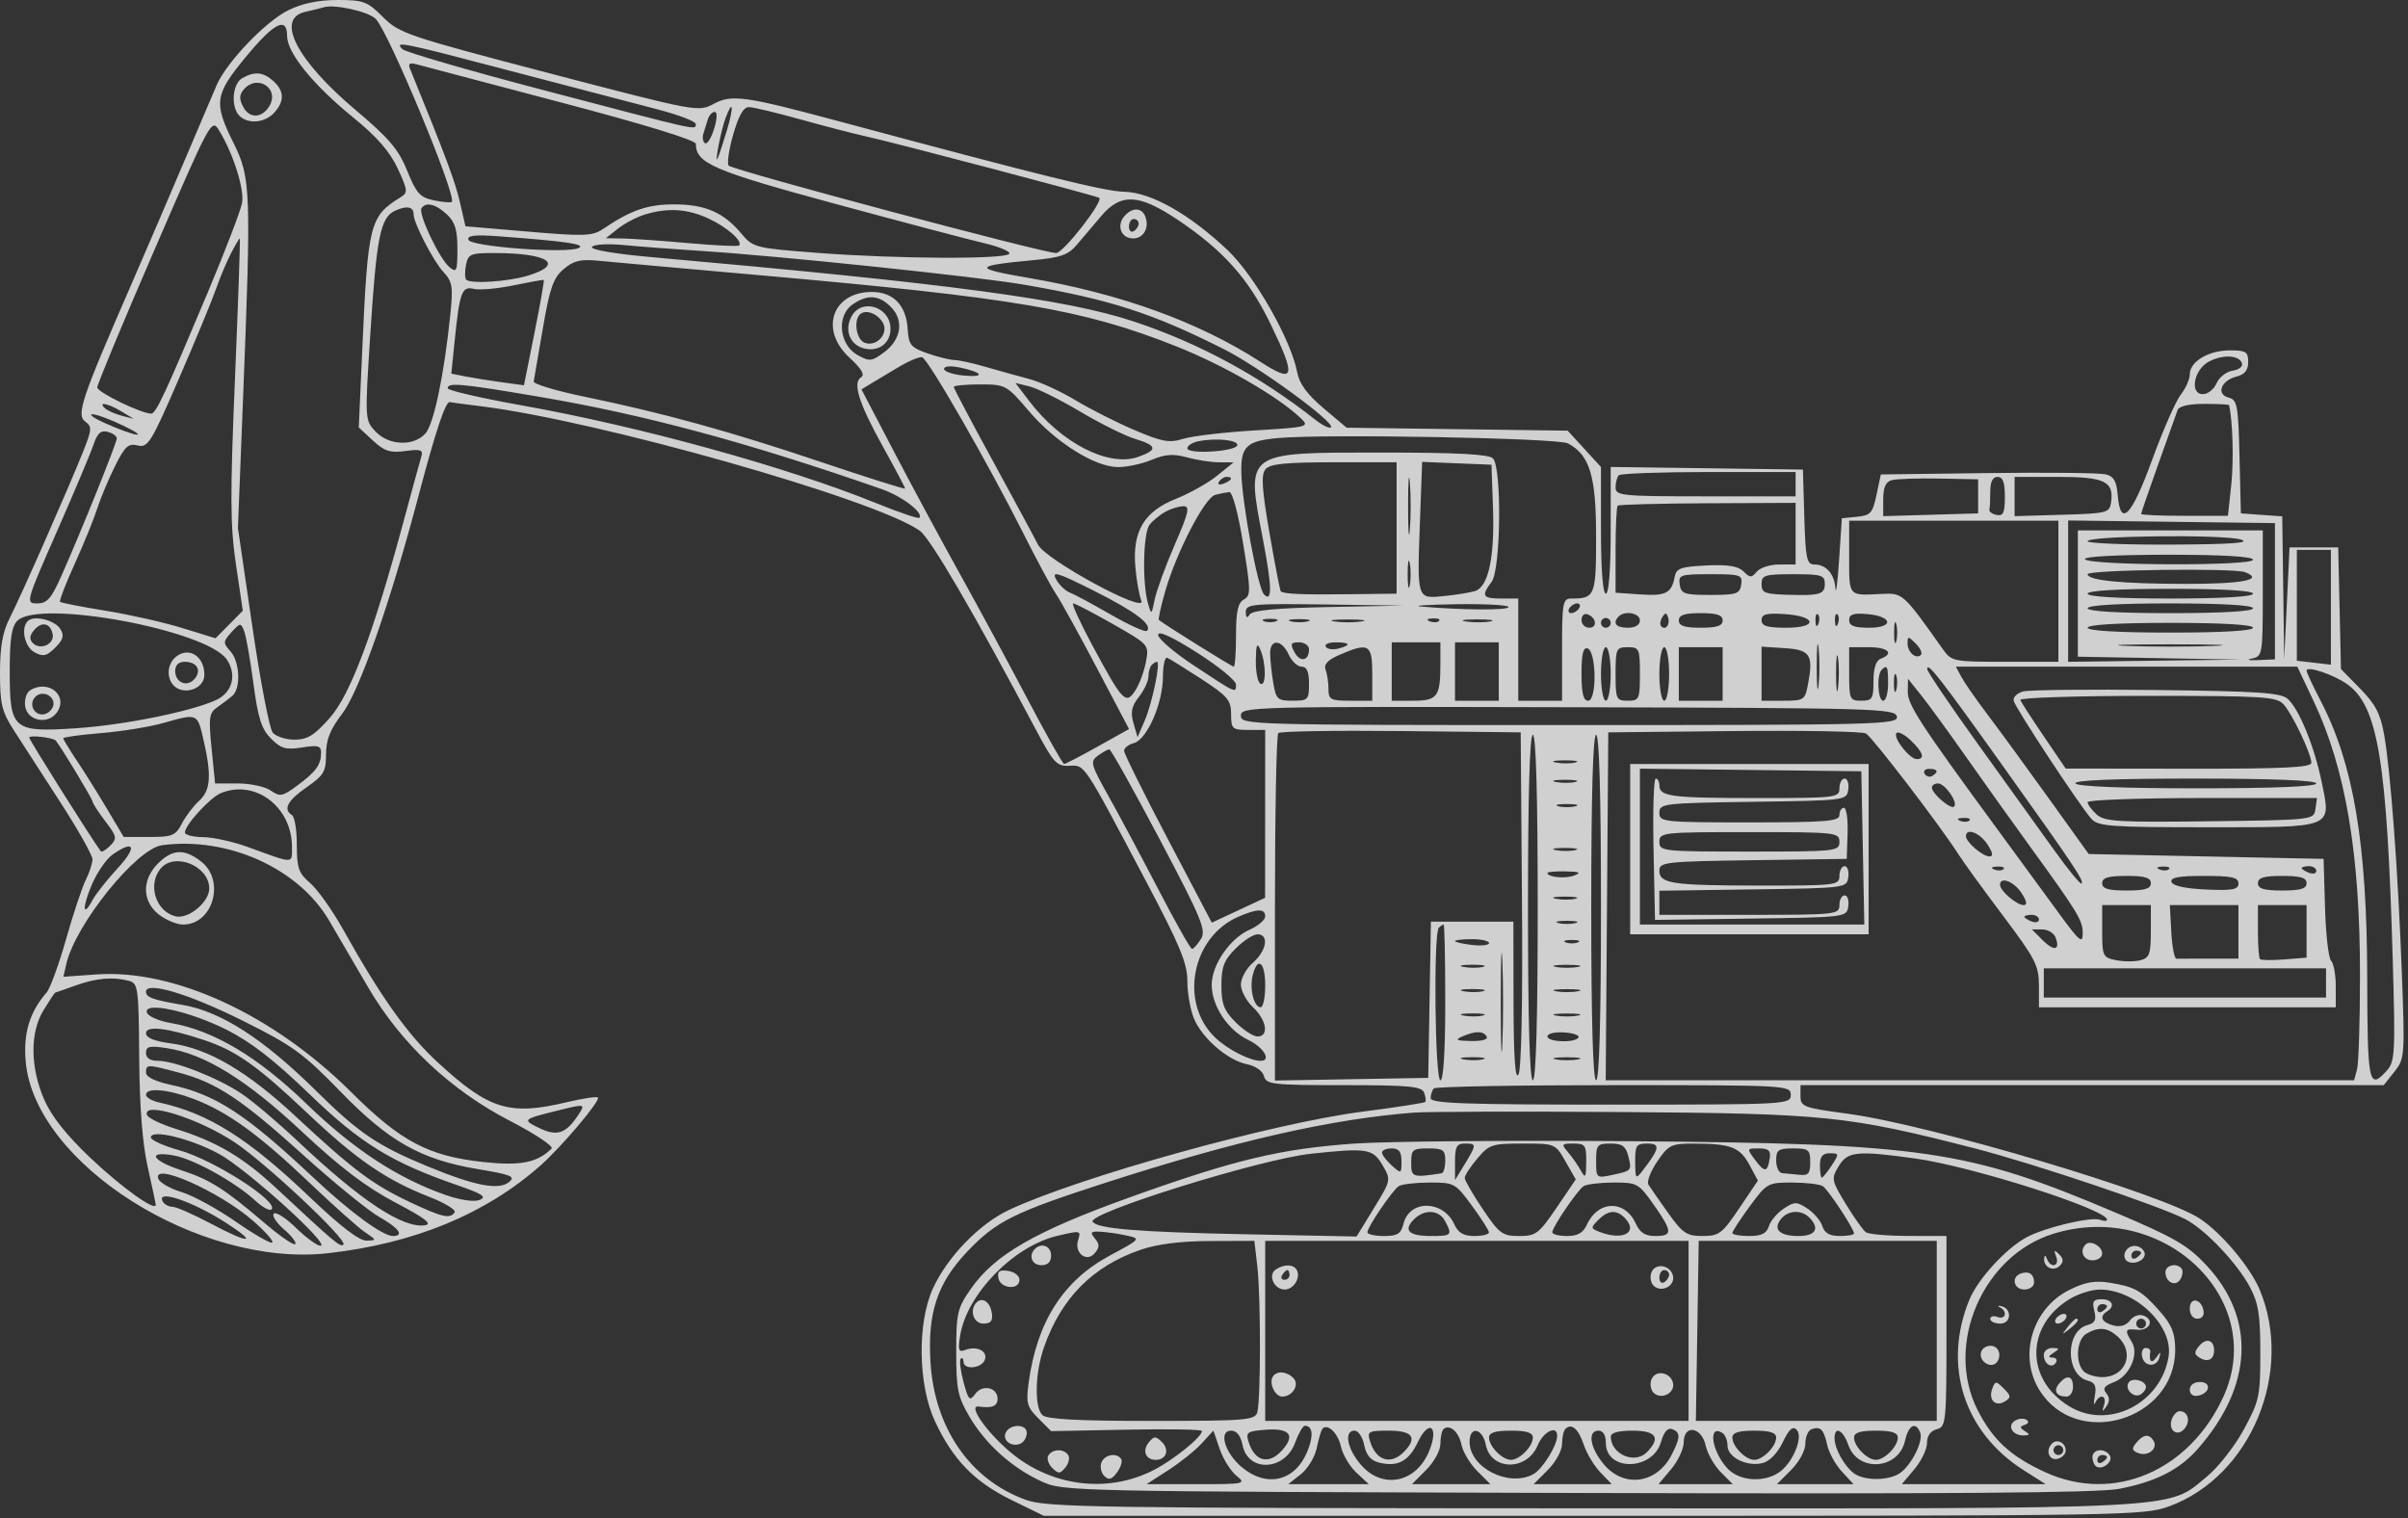 <svg width="517" height="326" viewBox="0 0 517 326" fill="none" xmlns="http://www.w3.org/2000/svg">
<rect x="0" y="0" width="517" height="326" fill="#333333" stroke="none"/>
<path fill-rule="evenodd" clip-rule="evenodd" d="M61.878 2.211C56.988 4.63 48.673 13.33 46.513 18.282C45.762 20.006 42.659 27.294 39.618 34.477C36.578 41.659 31.325 53.883 27.946 61.641C17.532 85.545 16.347 89.085 18.279 90.499C19.774 91.591 19.74 92.187 17.915 96.785C14.891 104.404 4.593 127.778 2.147 132.574C0.556 135.691 0 138.776 0 144.48C0 151.161 0.393 152.788 2.972 156.798C4.606 159.338 9.073 166.252 12.898 172.162C16.722 178.072 19.851 183.619 19.851 184.49C19.851 185.361 19.21 187.342 18.427 188.894C17.644 190.446 15.739 196.172 14.192 201.62C12.646 207.067 10.758 212.239 9.995 213.112C6.353 217.286 4.969 221.879 5.52 227.956C7.509 249.885 42.748 272.189 70.464 269.061C88.979 266.971 104.264 260.654 116.07 250.212C120.595 246.211 128.994 236.256 128.372 235.634C128.111 235.373 125.097 235.83 121.673 236.647C109.358 239.588 104.962 238.225 93.932 228.042C87.485 222.09 81.813 214.117 73.657 199.543C71.358 195.436 68.184 190.967 66.605 189.612C64.117 187.479 63.731 186.378 63.731 181.397C63.731 178.234 63.261 175.354 62.687 174.999C60.713 173.779 61.728 171.859 65.861 169.002C69.516 166.473 70 165.65 70 161.958C70 158.828 70.877 156.63 73.49 153.206C77.151 148.409 83.828 129.314 89.924 106.2C93.51 92.607 95.671 86.135 96.559 86.336C96.908 86.415 99.89 86.809 103.186 87.215C128.382 90.309 187.911 107.181 197.463 113.935C199.753 115.554 208.998 131.392 222.434 156.715C226.179 163.775 226.887 164.539 229.573 164.421C232.986 164.271 232.416 163.41 246.181 189.452C253.354 203.022 254.925 206.829 254.925 210.643C254.925 213.198 255.567 216.824 256.35 218.701C258.127 222.951 263.617 227.67 267.748 228.497C269.563 228.859 271.087 229.932 271.381 231.053C271.846 232.829 273.219 232.984 288.513 232.984C302.536 232.984 305.238 233.237 305.759 234.596C306.1 235.483 306.202 236.384 305.987 236.599C305.773 236.813 299.72 237.747 292.537 238.673C273.196 241.167 231.793 252.675 216.642 259.768C210.274 262.75 203.368 269.888 200.28 276.681C196.905 284.108 197.112 297.353 200.726 305.122C204.57 313.388 209.197 318.153 217.158 322.048L224.104 325.447H342.164C457.616 325.447 460.348 325.401 465.856 323.359C483.243 316.914 492.524 294.616 485.174 276.945C483.146 272.07 476.978 264.727 472.32 261.645C464.278 256.322 414.536 241.513 396.633 239.11C387.239 237.85 386.567 237.6 386.567 235.371V232.984H449.177H511.789L514.076 230.111C516.297 227.32 516.343 226.71 515.682 208.954C514.87 187.178 513.277 165.688 511.887 157.793C511.091 153.266 510.022 151.203 506.744 147.863L502.605 143.646L502.311 130.592L502.015 117.536H496.791H491.567L490.991 129.551L490.417 141.566L490.208 126.215L490 110.865L485.56 110.544L481.119 110.223L480.826 98.061C480.558 86.962 480.353 85.85 478.471 85.358C475.736 84.642 476.864 81.682 480.19 80.847C481.952 80.405 482.687 79.484 482.687 77.722C482.687 75.528 482.206 75.223 478.74 75.223C474.178 75.223 470.149 77.634 470.149 80.365C470.149 81.404 469.274 83.375 468.205 84.746C467.135 86.117 464.373 92.409 462.066 98.73C457.621 110.908 455.257 113.332 454.676 106.309C454.426 103.293 453.828 102.267 452.064 101.834C450.805 101.526 439.435 101.407 426.795 101.569L403.814 101.865L402.89 106.249C402.066 110.156 401.611 110.668 398.706 110.95L395.448 111.268L394.859 120.148C394.535 125.033 394.183 127.83 394.075 126.365C393.844 123.203 392.078 121.193 389.53 121.193C387.916 121.193 387.651 119.929 387.388 111.006L387.09 100.82L366.455 100.537L345.821 100.254V113.858C345.821 122.23 345.419 127.462 344.776 127.462C344.134 127.462 343.731 122.233 343.731 113.864V100.267L340.157 96.364L336.582 92.462L312.852 92.144L289.121 91.826L284.139 87.625C280.629 84.665 278.963 82.382 278.496 79.889C277.2 72.985 269.41 59.281 263.674 53.812C255.515 46.035 247.142 41.288 241.383 41.175C237.198 41.092 223.989 37.826 179.701 25.927C159.958 20.622 157.074 20.227 153.224 22.301C149.939 24.07 149.58 24.003 117.91 15.718C87.5 7.762 85.733 7.165 82.242 3.673C78.876 0.308 78.053 -0.001 72.455 2.62538e-06C68.337 2.62538e-06 64.887 0.722 61.878 2.211ZM69.478 1.573C68.903 1.756 67.139 2.191 65.56 2.54C59.087 3.967 63.642 12.902 76.269 23.549C83.552 29.69 85.559 32.051 87.429 36.671C89.396 41.531 90.184 42.402 93.168 43.012C95.07 43.401 96.795 43.551 97 43.347C98.142 42.205 83.346 6.633 80.651 4.042C78.985 2.44 71.769 0.845 69.478 1.573ZM52.784 12.218C46.052 20.378 45.823 22.019 50.182 30.794C53.846 38.167 53.948 40.971 52.183 85.56L51.083 113.357L54.185 134.562C55.891 146.225 57.853 156.45 58.547 157.286C59.241 158.122 61.357 158.805 63.248 158.805C66.014 158.805 67.497 157.887 70.819 154.112C75.264 149.063 80.173 135.957 86.73 111.641C88.49 105.115 90.165 98.995 90.454 98.041C90.894 96.579 90.354 96.39 87.018 96.836C83.751 97.274 82.533 96.878 80.044 94.572L77.03 91.776L77.771 75.24C78.998 47.866 79.35 46.468 86.069 42.312C87.597 41.367 87.532 40.781 85.384 36.162C83.698 32.536 80.899 29.338 75.731 25.134C67.225 18.215 61.642 11.328 61.642 7.753C61.642 3.454 58.853 4.859 52.784 12.218ZM86.406 10.554C87.039 11.188 100.651 15.143 116.652 19.344C150.872 28.328 149.231 27.962 149.396 26.656C149.468 26.09 145.62 24.622 140.845 23.394C136.071 22.165 122.111 18.515 109.824 15.281C85.993 9.01 84.576 8.724 86.406 10.554ZM88.01 14.719C95.687 33.526 97.734 38.992 98.733 43.357L99.931 48.581L113.436 49.732C125.599 50.769 127.199 50.707 129.552 49.11C135.403 45.14 139.052 43.88 144.701 43.88C151.382 43.88 155.322 45.576 159.119 50.091C161.72 53.181 162.04 53.263 175.699 54.304C192.639 55.597 215.943 55.7 216.693 54.485C216.995 53.998 214.554 52.97 211.269 52.202C207.986 51.433 193.545 47.62 179.179 43.727C153.135 36.669 149.403 35.06 149.403 30.886C149.403 30.103 138.281 26.69 120.41 21.988C104.465 17.793 90.516 14.11 89.413 13.803C87.978 13.403 87.579 13.662 88.01 14.719ZM51.978 16.799C49.878 18.022 49.523 22.985 51.403 24.865C53.249 26.711 56.892 26.39 58.868 24.207C61.115 21.724 61.057 19.546 58.686 17.4C56.513 15.432 54.616 15.263 51.978 16.799ZM52.294 19.261C51.355 20.393 51.34 21.306 52.237 22.98C53.568 25.468 56.173 25.414 57.778 22.865C60.195 19.026 55.209 15.749 52.294 19.261ZM155.779 25.335C154.807 27.915 153.305 35.635 154.102 33.954C154.375 33.38 155.264 30.676 156.077 27.947C157.587 22.883 157.381 21.082 155.779 25.335ZM157.399 28.954C156.465 32.238 156.047 35.214 156.47 35.568C157.771 36.659 223.968 54.327 226.755 54.327C228.294 54.327 236.976 43.202 236.004 42.474C235.454 42.062 191.881 30.582 185.97 29.291C183.384 28.726 177.037 27.083 171.866 25.638C166.694 24.192 161.705 23.004 160.78 22.997C159.623 22.988 158.566 24.851 157.399 28.954ZM151.983 25.596C151.713 26.458 151.278 27.854 151.016 28.697C150.754 29.54 150.915 30.462 151.374 30.747C151.834 31.031 152.711 29.636 153.321 27.646C153.983 25.487 154.037 24.029 153.451 24.029C152.912 24.029 152.251 24.734 151.983 25.596ZM33.145 53.674C26.393 69.261 20.875 82.539 20.882 83.181C20.895 84.224 30.339 88.805 32.479 88.805C33.482 88.805 35.441 84.6 44.648 62.685C48.389 53.779 51.684 45.178 51.969 43.575C52.496 40.621 50.122 33.096 47.082 28.077C45.433 25.356 45.327 25.551 33.145 53.674ZM236.489 46.319C234.849 48.234 232.489 51.014 231.244 52.495C229.363 54.733 227.777 55.3 221.842 55.856C208.88 57.069 208.758 57.607 220.97 59.693C240.576 63.043 257.385 69.132 270.597 77.673C277.998 82.457 278.367 81.089 272.787 69.559C268.067 59.808 262.623 53.716 252.728 47.108C244.52 41.627 240.664 41.439 236.489 46.319ZM84.885 45.215C81.658 46.691 80.862 50.636 79.489 72.001C78.327 90.071 78.335 90.212 80.611 92.635C83.458 95.666 88.786 95.892 91.322 93.09C93.126 91.096 95.313 80.716 96.665 67.727C97.308 61.54 97.146 60.49 95.233 58.436C93.064 56.108 88.806 47.897 88.806 46.042C88.806 44.384 87.366 44.081 84.885 45.215ZM90.49 44.734C89.761 45.915 94.351 55.571 96.476 57.328C98.051 58.632 98.209 58.279 98.209 53.451C98.209 49.333 97.695 47.662 95.922 46.01C93.534 43.785 91.389 43.281 90.49 44.734ZM138.433 46.065C136.709 46.589 134.123 47.946 132.687 49.081L130.075 51.147L133.731 51.207C135.743 51.24 142.084 51.687 147.824 52.199C153.564 52.712 158.451 52.941 158.683 52.71C159.578 51.815 156.006 48.687 152.015 46.871C147.491 44.814 143.36 44.568 138.433 46.065ZM241.355 46.478C239.658 48.523 240.753 51.193 243.289 51.193C245.533 51.193 246.817 48.881 245.901 46.492C245.132 44.489 243.011 44.482 241.355 46.478ZM242.388 48.643C242.388 49.538 242.858 49.981 243.433 49.626C244.007 49.271 244.478 48.538 244.478 47.997C244.478 47.456 244.007 47.014 243.433 47.014C242.858 47.014 242.388 47.747 242.388 48.643ZM100.567 51.487C101.057 52.971 121.862 54.508 124.278 53.239C125.809 52.433 121.662 51.826 107.274 50.747C101.945 50.348 100.253 50.534 100.567 51.487ZM49.565 54.446C48.641 56.235 47.209 59.644 46.386 62.021C45.564 64.398 41.977 73.067 38.417 81.288C32.454 95.057 31.758 96.186 29.579 95.64C27.574 95.136 26.833 95.805 24.719 100.023C23.348 102.76 21.621 106.88 20.881 109.178C20.142 111.477 17.957 116.838 16.024 121.093C14.091 125.347 12.685 129.003 12.899 129.216C13.113 129.43 17.495 130.286 22.637 131.117C27.779 131.949 35.201 133.623 39.13 134.836L46.274 137.042L49.203 134.08L52.13 131.118L50.658 121.193C49.42 112.849 49.388 106.481 50.451 81.229C51.147 64.709 51.611 51.192 51.482 51.192C51.353 51.193 50.491 52.657 49.565 54.446ZM127.102 53.02C126.734 53.616 132.073 54.515 140.295 55.245C203.781 60.879 228.864 64.225 243.293 68.981C257.289 73.594 270.495 80.728 282.334 90.068C283.904 91.308 285.443 92.068 285.754 91.757C286.751 90.761 270.317 78.76 262.722 74.94C247.352 67.207 238.404 64.321 219.925 61.13C209.916 59.402 166.984 54.913 150.448 53.867C144.989 53.521 137.642 52.965 134.121 52.631C130.465 52.283 127.454 52.45 127.102 53.02ZM100.048 56.914C99.775 58.338 99.799 59.749 100.1 60.048C101.05 60.999 109.013 60.485 113.275 59.2C121.383 56.753 117.779 54.327 106.036 54.327C101.019 54.327 100.499 54.552 100.048 56.914ZM120.999 57.794C118.791 59.684 118.03 61.855 116.553 70.492C115.573 76.223 114.688 81.354 114.587 81.895C114.486 82.435 119.34 83.9 125.373 85.148C142.573 88.709 156.806 92.637 176.306 99.206C186.219 102.544 194.328 105.102 194.328 104.89C194.328 104.678 192.178 100.62 189.551 95.872C184.327 86.432 182.994 82.163 184.901 80.984C185.731 80.471 184.913 79.104 182.395 76.798C175.896 70.845 178.664 62.685 187.181 62.685C191.81 62.685 194.57 65.544 194.881 70.662C195.087 74.061 195.539 74.611 199.16 75.872C201.387 76.647 203.978 77.288 204.917 77.297C205.857 77.305 208.913 77.979 211.708 78.794C214.504 79.609 218.673 80.769 220.972 81.37C223.272 81.972 227.751 84.029 230.926 85.94C234.1 87.852 239.814 90.741 243.622 92.359C249.531 94.871 251.058 95.142 254.041 94.215C255.964 93.616 262.876 92.805 269.402 92.412C280.811 91.724 281.192 91.625 279.327 89.839C274.425 85.145 262.824 78.442 252.513 74.344C232.58 66.424 218.074 63.95 162.985 59.077C146.608 57.629 131.061 56.234 128.435 55.979C124.608 55.607 123.132 55.968 120.999 57.794ZM110.224 61.273C106.776 61.987 102.957 62.325 101.738 62.026C99.154 61.391 98.684 62.674 97.605 73.283L96.899 80.222L99.905 80.818C101.557 81.145 105.067 81.707 107.704 82.067L112.496 82.722L114.75 71.479C115.989 65.295 116.889 60.177 116.747 60.106C116.607 60.034 113.672 60.559 110.224 61.273ZM183.011 65.397C179.556 67.817 180.177 74.025 184.094 76.213C186.7 77.67 187.146 77.624 189.84 75.621C193.528 72.879 194.128 68.754 191.258 65.884C188.673 63.299 186.213 63.155 183.011 65.397ZM182.815 67.949C181.236 70.898 182.483 74.05 185.531 74.814C188.641 75.595 191.194 73.696 191.194 70.603C191.194 65.866 184.982 63.9 182.815 67.949ZM184.613 67.525C183.217 68.922 183.889 72.913 185.634 73.582C188.24 74.582 190.952 71.504 189.497 69.195C188.252 67.218 185.77 66.368 184.613 67.525ZM193.284 78.602C191.272 79.785 188.577 81.394 187.294 82.18L184.96 83.606L191.913 96.915C195.737 104.234 202.116 116.073 206.089 123.222C210.064 130.37 216.606 142.477 220.629 150.125C224.652 157.772 228.179 164.029 228.466 164.029C228.754 164.029 232.007 162.34 235.696 160.278L242.405 156.526L235.435 143.3C231.602 136.026 227.663 128.898 226.683 127.462C225.703 126.025 222.539 120.148 219.654 114.402C212.238 99.636 199.226 76.997 197.985 76.7C197.41 76.563 195.295 77.419 193.284 78.602ZM474.328 77.592C471.046 79.27 470.009 84.626 472.966 84.626C474.018 84.626 475.342 83.567 475.909 82.275C476.476 80.983 478.025 79.771 479.352 79.583C480.677 79.395 481.581 78.689 481.359 78.016C480.778 76.249 477.357 76.043 474.328 77.592ZM202.687 79.21C202.687 79.769 204.555 80.405 206.838 80.623C211.608 81.078 211.119 79.968 206.082 78.907C204.084 78.486 202.687 78.61 202.687 79.21ZM96.119 83.366C96.119 83.822 103.29 85.476 112.052 87.041C137.51 91.589 168.93 100.255 188.06 108.005C192.944 109.983 197.134 111.412 197.37 111.18C198.419 110.148 193.688 106.541 189.26 104.998C160.332 94.92 138.393 89.018 115.335 85.112C98.968 82.339 96.119 82.08 96.119 83.366ZM204.776 83.073C204.776 83.369 208.561 90.539 213.187 99.006C217.813 107.474 222.162 115.54 222.851 116.929C224.475 120.205 246.34 132.049 245.046 128.953C244.583 127.845 244.005 124.589 243.761 121.715C243.111 114.067 245.631 109.823 252.428 107.121C255.365 105.954 259.361 103.711 261.309 102.137L264.851 99.276L261.716 99.259C259.993 99.249 256.885 98.77 254.811 98.193C251.928 97.393 250.155 97.516 247.27 98.722C245.196 99.588 241.957 100.293 240.071 100.288C235.093 100.273 226.658 94.994 220.966 88.332C216.097 82.633 215.921 82.536 210.396 82.536C207.304 82.536 204.776 82.778 204.776 83.073ZM221.007 86.148C227.86 95.134 237.973 100.319 244.324 98.105C248.625 96.605 248.473 95.664 243.694 94.223C241.54 93.573 236.25 90.946 231.94 88.385C227.631 85.823 222.734 83.389 221.059 82.975L218.013 82.223L221.007 86.148ZM22.515 87.643C23.061 88.153 24.683 88.878 26.119 89.253L28.731 89.936L26.119 88.363C23.209 86.609 20.92 86.151 22.515 87.643ZM467.537 88.021C467.286 88.74 465.42 93.967 463.391 99.638C461.362 105.309 459.701 110.129 459.701 110.347C459.701 110.567 463.895 110.745 469.021 110.745H478.341L479.059 104.04C479.613 98.874 479.363 90.143 478.572 86.977C478.537 86.832 476.142 86.715 473.251 86.715C469.986 86.715 467.82 87.211 467.537 88.021ZM22.467 90.816C29.062 93.755 32.437 94.283 26.642 91.469C23.769 90.074 20.713 88.938 19.851 88.943C18.989 88.948 20.166 89.791 22.467 90.816ZM20.074 95.468C19.475 97.262 15.935 105.664 12.207 114.141C5.513 129.362 5.462 129.551 7.997 129.551C10.116 129.551 11.028 128.503 13.228 123.544C17.484 113.949 25.075 95.097 25.075 94.121C25.075 93.63 24.195 92.998 23.12 92.717C21.651 92.332 20.893 93.016 20.074 95.468ZM274.467 94.046C267.683 94.648 266.418 95.809 266.512 101.342C266.621 107.815 270.047 126.285 271.388 127.626C273.182 129.42 273.106 125.996 271.119 115.616C267.523 96.822 267.049 97.163 296.74 97.163C312.881 97.163 319.64 97.519 320.537 98.417C322.466 100.346 322.233 122.298 320.257 124.911C317.968 127.937 318.294 128.506 322.313 128.506H325.97V139.477V150.447H330.672H335.373V139.477C335.373 129.359 335.529 128.506 337.377 128.506C342.468 128.506 342.687 127.952 342.682 115.074C342.678 102.172 341.318 97.696 336.636 95.191C334.504 94.049 284.732 93.132 274.467 94.046ZM257.276 94.743C255.983 95.005 254.925 95.681 254.925 96.246C254.925 97.594 265.324 96.964 265.648 95.596C265.915 94.467 261.078 93.973 257.276 94.743ZM271.698 100.752C270.728 101.921 270.919 104.934 272.565 114.457C273.725 121.171 274.816 126.797 274.987 126.961C275.588 127.533 279.567 127.701 289.664 127.582L299.851 127.462V113.357V99.253H286.396C275.984 99.253 272.661 99.591 271.698 100.752ZM302.316 108.656C302.316 114.115 302.493 116.348 302.708 113.618C302.923 110.888 302.923 106.423 302.708 103.693C302.493 100.964 302.316 103.197 302.316 108.656ZM304.864 112.008C304.246 128.813 304.168 128.571 310.063 127.975C312.681 127.71 315.674 127.222 316.716 126.892C319.551 125.992 320.914 119.694 320.55 109.178L320.224 99.775L312.78 99.471L305.335 99.166L304.864 112.008ZM347.563 102.039C347.179 102.421 346.866 103.597 346.866 104.651C346.866 106.439 348.148 106.566 366.194 106.566H385.522V103.954V101.342H366.891C356.643 101.342 347.945 101.656 347.563 102.039ZM261.724 103.42C261.358 104.012 261.777 104.187 262.707 103.831C264.516 103.136 264.848 102.387 263.345 102.387C262.804 102.387 262.075 102.852 261.724 103.42ZM406.157 103.088C404.863 103.439 404.328 104.643 404.328 107.203V110.82L414.515 110.522L424.701 110.223V106.566V102.909L416.343 102.75C411.746 102.663 407.162 102.814 406.157 103.088ZM427.313 105.521C427.313 107.245 427.23 109.009 427.126 109.439C427.024 109.87 427.729 110.374 428.694 110.56C430.104 110.832 430.448 110.065 430.448 106.642C430.448 103.556 430.017 102.387 428.881 102.387C427.836 102.387 427.313 103.432 427.313 105.521ZM432.537 106.604V110.82L442.724 110.522C452.462 110.236 452.925 110.117 453.252 107.815C453.885 103.35 451.855 102.387 441.813 102.387H432.537V106.604ZM260.905 106.247C258.681 106.825 252.655 118.42 250.214 126.818C249.251 130.13 248.624 132.967 248.821 133.121C250.322 134.297 264.499 143.133 264.883 143.133C265.153 143.133 265.373 140.1 265.373 136.394C265.373 131.3 265.782 129.427 267.047 128.719C268.577 127.862 268.565 126.834 266.893 116.651C265.821 110.118 264.591 105.571 263.915 105.643C263.28 105.709 261.925 105.981 260.905 106.247ZM347.313 108.569C347.066 108.808 346.866 113.112 346.866 118.132V127.26L352.178 127.621C357.677 127.997 358.909 127.359 359.562 123.805C359.889 122.027 360.901 121.669 366.344 121.407C370.993 121.184 373.176 121.534 374.328 122.684C375.72 124.078 376.066 124.083 377.188 122.731C377.89 121.885 380.053 121.193 381.993 121.193H385.522V114.58V107.966L366.641 108.05C356.256 108.096 347.558 108.33 347.313 108.569ZM250.224 109.862C249.075 110.49 247.547 111.742 246.828 112.641C245.435 114.388 245.21 125.107 246.473 129.551C247.193 132.084 247.237 132.058 247.926 128.686C248.317 126.774 250.251 121.484 252.224 116.932C255.252 109.945 255.539 108.661 254.062 108.687C253.1 108.705 251.373 109.233 250.224 109.862ZM397.015 119.626C397.015 128.152 396.784 127.89 403.954 127.517C408.541 127.279 408.571 127.306 417.176 139.441C418.99 141.999 419.439 142.089 430.497 142.089H441.94V126.939V111.79H419.478H397.015V119.626ZM444.03 126.918V142.089L462.575 141.854L481.119 141.62L463.619 141.307L446.119 140.994V127.437V113.88H465.97H485.821V127.388C485.821 140.556 485.761 140.911 483.47 141.394C482.178 141.666 482.765 141.817 484.776 141.728L488.433 141.566V126.939V112.312L466.231 112.03L444.03 111.748V126.918ZM448.209 116.206C448.209 116.65 456.32 116.973 466.231 116.924C479.187 116.859 483.373 116.556 481.119 115.846C477.462 114.692 448.209 115.012 448.209 116.206ZM493.134 129.96V141.86L496.791 142.287L500.448 142.713V130.386V118.059H496.791H493.134V129.96ZM302.224 123.283C302.224 125.868 302.428 126.927 302.678 125.633C302.927 124.34 302.927 122.225 302.678 120.932C302.428 119.638 302.224 120.697 302.224 123.283ZM447.633 120.062C448.482 121.434 483.731 121.554 483.731 120.184C483.731 119.481 477.327 119.103 465.386 119.103C454.53 119.103 447.282 119.494 447.633 120.062ZM226.727 124.347C227.37 125.551 228.69 126.837 229.657 127.207C230.626 127.576 234.615 129.719 238.523 131.97C242.431 134.22 245.907 135.783 246.246 135.444C247.536 134.154 243.756 131.299 234.812 126.808C227.061 122.915 225.746 122.515 226.727 124.347ZM448.209 123.283C448.209 124.621 455.599 125.349 469.304 125.361C481.575 125.371 486.198 124.453 481.995 122.84C479.601 121.921 448.209 122.333 448.209 123.283ZM360.636 125.508C360.935 127.495 361.643 127.733 367.239 127.733C372.835 127.733 373.543 127.495 373.842 125.508C374.153 123.427 373.725 123.283 367.239 123.283C360.753 123.283 360.324 123.427 360.636 125.508ZM378.209 125.372C378.209 127.444 378.807 127.625 386.045 127.745C390.767 127.823 391.791 127.401 391.791 125.372C391.791 123.497 391.094 123.283 385 123.283C378.906 123.283 378.209 123.497 378.209 125.372ZM448.209 127.462C448.209 128.117 454.826 128.506 465.97 128.506C477.115 128.506 483.731 128.117 483.731 127.462C483.731 126.807 477.115 126.417 465.97 126.417C454.826 126.417 448.209 126.807 448.209 127.462ZM234.601 138.693C241.057 150.687 241.731 151.387 243.774 148.217C244.651 146.857 245.669 144.093 246.037 142.075C246.705 138.415 246.685 138.392 238.927 133.978C234.647 131.544 230.816 129.551 230.414 129.551C230.011 129.551 231.895 133.666 234.601 138.693ZM267.478 131.38C267.49 132.651 267.742 132.818 268.307 131.93C268.874 131.038 273.981 130.556 285.268 130.334L301.418 130.015L284.44 129.783C268.874 129.57 267.464 129.703 267.478 131.38ZM305.075 130.225C313.829 130.997 323.885 131.056 323.883 130.335C323.882 129.904 318.827 129.631 312.649 129.727C306.471 129.824 303.063 130.047 305.075 130.225ZM336.94 130.596C336.585 131.171 336.765 131.641 337.339 131.641C337.914 131.641 338.675 131.171 339.03 130.596C339.385 130.021 339.205 129.551 338.631 129.551C338.056 129.551 337.296 130.021 336.94 130.596ZM448.209 130.596C448.209 131.251 454.826 131.641 465.97 131.641C477.115 131.641 483.731 131.251 483.731 130.596C483.731 129.941 477.115 129.551 465.97 129.551C454.826 129.551 448.209 129.941 448.209 130.596ZM3.731 133.282C2.489 134.525 2.09 137.151 2.09 144.09C2.09 156.71 2.739 157.265 16.45 156.349C26.585 155.672 40.969 152.773 46.341 150.326C49.872 148.717 50.908 144.969 48.738 141.657C44.571 135.297 8.44 128.574 3.731 133.282ZM339.552 133.121C339.552 134.03 340.296 134.775 341.206 134.775C343.051 134.775 342.73 132.526 340.793 131.88C340.11 131.652 339.552 132.211 339.552 133.121ZM347.563 132.338C346.142 133.757 346.941 134.775 349.478 134.775C351.103 134.775 352.09 134.183 352.09 133.208C352.09 131.641 348.877 131.023 347.563 132.338ZM356.878 132.546C356.427 133.274 356.342 134.151 356.687 134.496C357.622 135.431 358.641 134.056 358.136 132.541C357.782 131.48 357.536 131.48 356.878 132.546ZM360.448 133.208C360.448 134.369 361.667 134.775 365.149 134.775C368.631 134.775 369.851 134.369 369.851 133.208C369.851 132.047 368.631 131.641 365.149 131.641C361.667 131.641 360.448 132.047 360.448 133.208ZM378.209 133.15C378.209 134.407 379.413 134.775 383.52 134.775C390.423 134.775 390.061 132.299 383.09 131.844C379.235 131.593 378.209 131.867 378.209 133.15ZM389.784 133.295C389.834 134.512 390.082 134.759 390.415 133.927C390.717 133.172 390.679 132.271 390.333 131.924C389.986 131.577 389.739 132.193 389.784 133.295ZM393.963 133.295C394.013 134.512 394.261 134.759 394.594 133.927C394.896 133.172 394.858 132.271 394.512 131.924C394.165 131.577 393.918 132.193 393.963 133.295ZM397.015 133.145C397.015 134.356 398.112 134.775 401.281 134.775C406.725 134.775 406.364 132.304 400.852 131.839C397.933 131.593 397.015 131.905 397.015 133.145ZM5.969 133.334C4.41 134.892 5.29 138.916 7.441 140.067C9.278 141.05 10.036 140.874 11.867 139.044C13.608 137.302 13.835 136.452 12.94 135.022C11.756 133.132 7.259 132.043 5.969 133.334ZM271.381 133.377C272.099 133.668 273.275 133.668 273.993 133.377C274.711 133.088 274.123 132.851 272.687 132.851C271.25 132.851 270.663 133.088 271.381 133.377ZM277.127 133.405C278.132 133.669 279.778 133.669 280.784 133.405C281.789 133.143 280.966 132.928 278.955 132.928C276.944 132.928 276.122 133.143 277.127 133.405ZM286.53 133.434C288.11 133.673 290.696 133.673 292.276 133.434C293.856 133.194 292.563 132.999 289.403 132.999C286.243 132.999 284.95 133.194 286.53 133.434ZM306.969 133.399C307.722 133.701 308.624 133.663 308.971 133.317C309.317 132.97 308.701 132.723 307.6 132.768C306.383 132.818 306.135 133.066 306.969 133.399ZM314.753 133.436C316.341 133.675 318.692 133.669 319.977 133.421C321.262 133.173 319.963 132.977 317.09 132.984C314.216 132.993 313.165 133.195 314.753 133.436ZM343.731 133.73C343.731 134.305 344.201 134.775 344.776 134.775C345.351 134.775 345.821 134.305 345.821 133.73C345.821 133.156 345.351 132.686 344.776 132.686C344.201 132.686 343.731 133.156 343.731 133.73ZM406.66 135.82C406.66 137.831 406.876 138.654 407.138 137.648C407.401 136.642 407.401 134.998 407.138 133.992C406.876 132.985 406.66 133.809 406.66 135.82ZM7.305 135.307C6.319 136.496 6.256 137.27 7.078 138.092C8.663 139.677 11.719 138.289 11.309 136.171C10.839 133.751 8.937 133.341 7.305 135.307ZM49.701 135.738C47.867 137.763 47.852 138.038 49.465 139.82C51.501 142.07 51.754 147.794 49.888 149.397C49.17 150.013 47.703 151.125 46.629 151.866C44.898 153.06 44.761 154.064 45.429 160.711L46.182 168.208H51.068C53.755 168.208 56.933 168.894 58.129 169.732C60.1 171.112 60.637 171.013 63.782 168.693C67.815 165.717 68.917 164.216 68.939 161.666C68.953 160.108 68.325 159.926 64.85 160.482C61.389 161.034 60.345 160.738 58.193 158.586C56.139 156.531 55.399 154.212 54.404 146.71C53.723 141.583 52.829 136.527 52.416 135.477C51.704 133.667 51.564 133.68 49.701 135.738ZM448.209 134.775C448.209 135.43 454.826 135.82 465.97 135.82C477.115 135.82 483.731 135.43 483.731 134.775C483.731 134.12 477.115 133.73 465.97 133.73C454.826 133.73 448.209 134.12 448.209 134.775ZM248.657 136.314C248.657 137.135 252.065 140.064 256.231 142.821C265.48 148.94 265.373 148.892 265.373 146.981C265.373 146.13 261.612 143.044 257.015 140.125C251.542 136.65 248.657 135.335 248.657 136.314ZM390.053 143.133C390.053 147.443 390.237 149.207 390.462 147.051C390.688 144.897 390.688 141.371 390.462 139.215C390.237 137.061 390.053 138.824 390.053 143.133ZM409.552 138.147C409.552 140.051 411.405 141.63 412.433 140.601C412.791 140.242 412.29 139.155 411.318 138.183C409.69 136.554 409.552 136.551 409.552 138.147ZM269.625 141.766C269.586 144.174 270.022 146.435 270.597 146.79C271.866 147.575 271.866 142.431 270.597 139.477C269.899 137.852 269.683 138.362 269.625 141.766ZM272.698 140.26C272.704 141.554 273.001 144.374 273.357 146.529C273.956 150.153 274.268 150.447 277.525 150.447C280.851 150.447 281.045 150.245 281.045 146.79C281.045 144.214 280.576 143.133 279.456 143.133C278.581 143.133 277.331 141.958 276.676 140.521C275.194 137.27 272.682 137.105 272.698 140.26ZM277.926 140.028C279.136 142.288 281.045 141.913 281.045 139.415C281.045 138.586 280.088 137.909 278.919 137.909C277.106 137.909 276.96 138.222 277.926 140.028ZM284.641 138.856C284.963 139.376 286.166 139.557 287.314 139.256C290.19 138.505 289.931 137.909 286.729 137.909C285.259 137.909 284.319 138.336 284.641 138.856ZM298.806 144.178V150.447H303.396C308.629 150.447 309.254 149.601 309.254 142.525V137.909H304.03H298.806V144.178ZM312.388 144.178V150.447H317.09H321.791V144.178V137.909H317.09H312.388V144.178ZM456.828 138.688C461.857 138.879 470.084 138.879 475.112 138.688C480.14 138.496 476.026 138.339 465.97 138.339C455.914 138.339 451.801 138.496 456.828 138.688ZM287.478 140.649C285.049 141.709 284.176 142.662 284.605 143.783C284.946 144.669 285.224 146.531 285.224 147.92C285.224 150.218 285.649 150.447 289.925 150.447H294.627V144.7C294.627 138.266 293.892 137.849 287.478 140.649ZM339.552 144.614C339.552 148.853 339.943 150.447 340.983 150.447C342.878 150.447 342.762 139.855 340.858 139.217C339.917 138.902 339.552 140.41 339.552 144.614ZM343.731 144.7C343.731 147.861 344.201 150.447 344.776 150.447C345.351 150.447 345.821 147.861 345.821 144.7C345.821 141.54 345.351 138.954 344.776 138.954C344.201 138.954 343.731 141.54 343.731 144.7ZM346.866 144.7C346.866 150.133 347.008 150.447 349.478 150.447C351.947 150.447 352.09 150.133 352.09 144.7C352.09 139.268 351.947 138.954 349.478 138.954C347.008 138.954 346.866 139.268 346.866 144.7ZM356.269 144.7C356.269 147.861 356.739 150.447 357.313 150.447C357.888 150.447 358.358 147.861 358.358 144.7C358.358 141.54 357.888 138.954 357.313 138.954C356.739 138.954 356.269 141.54 356.269 144.7ZM360.448 144.7V150.447H365.149H369.851V144.7V138.954H365.149H360.448V144.7ZM378.209 144.643V150.447H382.863C387.329 150.447 387.544 150.303 388.183 146.894C389.366 140.591 388.666 139.512 383.162 139.158L378.209 138.839V144.643ZM394.204 144.7C394.21 148.148 394.405 149.432 394.638 147.555C394.87 145.677 394.866 142.856 394.628 141.286C394.388 139.716 394.198 141.253 394.204 144.7ZM397.015 144.7C397.015 150.133 397.157 150.447 399.627 150.447C401.981 150.447 402.239 150.031 402.239 146.235C402.239 143.455 402.772 141.819 403.806 141.422C406.772 140.283 405.366 138.954 401.194 138.954H397.015V144.7ZM38.058 140.798C36.112 142.131 35.616 144.952 36.999 146.842C38.948 149.509 43.881 148.109 43.881 144.89C43.881 141.057 40.82 138.907 38.058 140.798ZM249.678 145.397C249.65 151.069 246.235 158.814 243.441 159.545C242.288 159.847 241.343 160.588 241.343 161.193C241.343 161.798 245.581 170.349 250.761 180.195L260.179 198.097L265.898 195.429L271.617 192.76L271.629 174.738L271.642 156.715H267.985C264.558 156.715 264.327 156.502 264.319 153.32C264.312 150.313 263.574 149.446 257.882 145.745C254.347 143.447 251.06 141.409 250.578 141.218C250.095 141.026 249.691 142.907 249.678 145.397ZM37.612 144.066C37.612 146.595 40.226 147.631 41.805 145.729C43.339 143.88 42.274 142.089 39.64 142.089C38.346 142.089 37.612 142.805 37.612 144.066ZM247.264 142.785C246.881 143.168 246.567 144.28 246.567 145.256C246.567 146.232 245.649 148.198 244.526 149.626C242.947 151.633 242.683 152.908 243.358 155.252L244.23 158.283L245.804 154.626C247.386 150.95 249.222 142.089 248.401 142.089C248.158 142.089 247.646 142.402 247.264 142.785ZM403.98 143.83C402.879 144.93 403.17 150.447 404.328 150.447C404.903 150.447 405.373 148.801 405.373 146.79C405.373 143.032 405.183 142.628 403.98 143.83ZM413.786 143.693C413.815 144.247 418.742 151.518 424.734 159.85C430.726 168.182 438.071 178.403 441.058 182.563C444.044 186.723 446.678 189.938 446.91 189.706C447.49 189.125 445.505 186.157 430.089 164.551C416.433 145.412 413.69 141.9 413.786 143.693ZM421.111 145.346C421.763 146.564 424.299 150.207 426.748 153.443C429.198 156.68 435.081 164.734 439.824 171.342L448.446 183.357L473.663 183.88L498.881 184.402L499.183 194.838C499.349 200.578 499.937 205.727 500.488 206.279C501.041 206.831 501.493 209.304 501.493 211.775V216.268H469.627H437.761V211.563C437.761 207.34 436.977 205.817 430.097 196.675C425.881 191.074 421.533 185.081 420.435 183.357C416.595 177.328 402.007 158.275 400.623 157.481C399.855 157.04 387.093 156.805 372.262 156.959L345.298 157.238L345.024 194.589L344.75 231.939H425.089H505.428L506.058 229.589C506.404 228.295 506.691 219.245 506.695 209.477C506.708 183.451 503.628 165.135 496.815 150.708L493.238 143.133H456.582H419.927L421.111 145.346ZM495.226 143.99C495.227 144.381 496.58 147.286 498.232 150.447C505.287 163.944 508.189 181.127 508.242 209.738C508.285 232.759 508.576 234.145 512.461 229.852C514.201 227.929 514.3 226.048 513.724 206.083C512.494 163.489 510.559 151.682 504.038 146.963C501.125 144.856 495.223 142.865 495.226 143.99ZM406.622 146.79C406.643 148.514 406.877 149.093 407.142 148.076C407.407 147.06 407.39 145.649 407.103 144.942C406.817 144.234 406.601 145.066 406.622 146.79ZM409.601 148.461C409.551 151.257 412.193 155.331 428.405 177.447C433.315 184.145 439.544 192.653 442.249 196.352C446.454 202.106 447.164 202.693 447.164 200.415C447.164 197.59 446.21 196.022 435.604 181.407C431.906 176.311 425.825 167.79 422.09 162.471C418.354 157.151 414.028 151.211 412.474 149.271L409.65 145.745L409.601 148.461ZM6.439 148.23C5.67 148.718 5.2 150.238 5.394 151.61C5.839 154.761 10.235 155.671 12.177 153.014C14.809 149.416 10.385 145.729 6.439 148.23ZM434.41 148.45C433.092 148.788 432.159 149.69 432.336 150.455C432.69 151.996 446.44 172.89 449.003 175.783C450.453 177.421 453.041 177.611 473.84 177.611C501.323 177.611 500.53 177.924 498.462 167.868C496.891 160.234 493.64 152.273 491.185 150.052C489.733 148.736 484.888 148.408 463.117 148.148C448.645 147.976 435.727 148.112 434.41 148.45ZM7.449 149.76C6.002 151.504 7.732 154.045 9.82 153.244C10.74 152.89 11.492 151.932 11.492 151.113C11.492 149.094 8.761 148.18 7.449 149.76ZM433.757 150.284C433.948 150.77 436.22 154.28 438.806 158.087L443.507 165.008L469.888 165.04C490.326 165.066 496.263 164.779 496.246 163.768C496.211 161.794 492.2 153.346 490.303 151.249C488.785 149.571 486.097 149.402 461.02 149.402C445.833 149.402 433.564 149.799 433.757 150.284ZM266.418 153.672C266.418 155.62 268.183 155.671 337.017 155.671C403.692 155.671 407.596 155.569 407.263 153.842C406.932 152.125 402.658 152.003 336.664 151.844C268.118 151.677 266.418 151.721 266.418 153.672ZM35 155.249C32.127 156.063 26.133 157.031 21.679 157.4C17.225 157.769 13.582 158.268 13.582 158.51C13.582 158.753 14.898 160.916 16.505 163.318C18.114 165.72 21.035 170.389 22.995 173.693L26.561 179.7H32.06C37.003 179.7 37.708 179.41 39.045 176.825C39.863 175.243 41.52 173.055 42.729 171.962C45.227 169.7 45.465 166.522 43.701 158.884C42.359 153.072 42.489 153.126 35 155.249ZM274.446 157.394C274.053 157.787 273.731 174.733 273.731 195.05V231.993L290.187 231.704L306.642 231.417L306.928 214.648L307.214 197.88H316.07H324.925L324.957 215.171C324.979 227.008 325.313 231.907 326.016 230.701C326.649 229.616 326.938 215.206 326.767 193.089L326.493 157.238L300.827 156.959C286.71 156.805 274.839 157.002 274.446 157.394ZM407.147 157.426C406.474 158.514 410.013 162.984 411.548 162.984C413.387 162.984 412.866 161.427 410.184 158.908C408.809 157.616 407.442 156.948 407.147 157.426ZM6.269 158.365C6.269 158.852 19.731 180.221 21.645 182.772C21.835 183.026 22.742 182.482 23.659 181.563C25.189 180.034 25.099 179.593 22.59 176.303C21.084 174.328 19.851 172.413 19.851 172.047C19.851 171.541 13.307 160.696 11.99 159.02C11.467 158.355 6.269 157.759 6.269 158.365ZM328.06 194.85C328.06 218.88 328.427 231.939 329.104 231.939C329.781 231.939 330.149 218.88 330.149 194.85C330.149 170.82 329.781 157.76 329.104 157.76C328.427 157.76 328.06 170.82 328.06 194.85ZM341.642 194.85C341.642 218.88 342.01 231.939 342.687 231.939C343.364 231.939 343.731 218.88 343.731 194.85C343.731 170.82 343.364 157.76 342.687 157.76C342.01 157.76 341.642 170.82 341.642 194.85ZM235.723 162.24C234.009 163.494 234.159 164.076 237.964 170.86C240.209 174.86 245.034 183.892 248.689 190.932C252.345 197.971 255.599 203.73 255.923 203.73C256.247 203.73 257.11 202.773 257.84 201.604C259.018 199.718 258.018 197.303 248.977 180.186C243.373 169.576 238.513 160.894 238.176 160.894C237.839 160.894 236.736 161.499 235.723 162.24ZM334.08 163.723C335.379 163.972 337.26 163.963 338.259 163.702C339.258 163.441 338.194 163.236 335.896 163.247C333.597 163.259 332.78 163.473 334.08 163.723ZM350 182.312V200.596H375.597H401.194V182.312V164.029H375.597H350V182.312ZM352.09 181.77V198.506H376.18H400.27L399.949 182.051L399.627 165.596L375.858 165.315L352.09 165.034V181.77ZM413.219 166.135C413.581 166.719 414.313 166.927 414.848 166.596C416.297 165.7 416.028 165.074 414.192 165.074C413.297 165.074 412.859 165.551 413.219 166.135ZM334.08 167.902C335.379 168.151 337.26 168.142 338.259 167.881C339.258 167.62 338.194 167.415 335.896 167.426C333.597 167.438 332.78 167.652 334.08 167.902ZM355.017 182.332L355.331 197.506L375.913 197.222C396.362 196.941 396.495 196.925 396.827 194.589C397.01 193.295 396.658 192.238 396.043 192.238C395.428 192.238 394.925 193.178 394.925 194.327C394.925 196.342 394.229 196.417 375.597 196.417H356.269V193.828V191.238L376.381 190.955C396.344 190.673 396.495 190.653 396.827 188.32C397.01 187.026 396.658 185.969 396.043 185.969C395.428 185.969 394.925 186.909 394.925 188.059C394.925 190.064 394.234 190.147 377.948 190.134C358.917 190.118 356.269 189.725 356.269 186.915C356.269 185.095 357.564 184.951 376.381 184.686L396.493 184.402L396.68 178.917C396.783 175.901 396.431 173.432 395.896 173.432C395.362 173.432 394.925 174.137 394.925 174.999C394.925 176.335 392.081 176.566 375.597 176.566C357.036 176.566 356.269 176.485 356.269 174.5C356.269 172.521 357.134 172.42 376.381 172.149C396.344 171.867 396.495 171.847 396.827 169.514C397.01 168.22 396.658 167.163 396.043 167.163C395.428 167.163 394.925 168.103 394.925 169.253C394.925 171.26 394.229 171.342 377.25 171.342C358.776 171.342 356.269 171.016 356.269 168.619C356.269 167.818 355.917 167.162 355.485 167.161C355.054 167.161 354.844 173.988 355.017 182.332ZM445.597 168.208C445.999 168.859 455.882 169.253 471.778 169.253C488.105 169.253 497.313 168.876 497.313 168.208C497.313 167.539 487.89 167.163 471.132 167.163C453.945 167.163 445.173 167.522 445.597 168.208ZM414.776 169.091C414.776 170.377 418.863 173.872 419.556 173.179C420.444 172.291 417.598 168.208 416.091 168.208C415.369 168.208 414.776 168.605 414.776 169.091ZM47.452 170.265C45.126 171.206 39.702 177.134 39.702 178.736C39.702 179.267 41.465 179.716 43.619 179.735C45.775 179.754 50.123 180.716 53.284 181.874C63.262 185.529 62.687 185.53 62.687 181.86C62.687 173.251 54.837 167.277 47.452 170.265ZM448.209 172.225C448.209 172.711 449.079 173.896 450.143 174.858C451.847 176.401 454.735 176.576 474.434 176.326C496.726 176.045 496.792 176.037 497.125 173.693L497.459 171.342H472.834C459.29 171.342 448.209 171.739 448.209 172.225ZM334.59 173.107C335.595 173.37 337.241 173.37 338.246 173.107C339.251 172.845 338.429 172.629 336.418 172.629C334.407 172.629 333.584 172.845 334.59 173.107ZM420.849 176.235C421.603 176.537 422.504 176.499 422.851 176.152C423.198 175.806 422.582 175.559 421.48 175.604C420.263 175.654 420.016 175.902 420.849 176.235ZM356.269 180.745C356.269 182.76 356.966 182.835 375.597 182.835C394.229 182.835 394.925 182.76 394.925 180.745C394.925 178.731 394.229 178.656 375.597 178.656C356.966 178.656 356.269 178.731 356.269 180.745ZM422.09 179.539C422.09 180.804 425.681 183.88 427.159 183.88C428.002 183.88 427.851 183.033 426.695 181.268C425.065 178.781 422.09 177.663 422.09 179.539ZM34.787 181.468C29.292 182.202 16.162 198.504 14.234 206.985L13.612 209.718L20.667 209.213C37.412 208.015 58.698 217.847 75.44 234.515C86.064 245.091 92.009 248.227 103.833 249.495C111.751 250.343 115.357 249.629 118.426 246.605C118.915 246.123 114.919 243.458 109.546 240.684C96.737 234.07 86.06 224.017 79.012 211.936C76.212 207.135 72.451 200.698 70.654 197.631C64.089 186.42 48.912 179.581 34.787 181.468ZM24.173 183.479C22.847 184.408 20.85 187.295 19.735 189.895C17.617 194.836 17.725 197.255 19.883 193.221C20.57 191.94 23.018 188.843 25.325 186.341C29.514 181.796 28.868 180.19 24.173 183.479ZM334.08 182.529C335.379 182.778 337.26 182.769 338.259 182.508C339.258 182.247 338.194 182.042 335.896 182.053C333.597 182.065 332.78 182.279 334.08 182.529ZM33.908 185.4C30.418 188.889 30.497 193.51 34.096 196.341C35.61 197.532 37.961 198.506 39.32 198.506C45.712 198.506 48.426 189.098 43.217 185.001C39.602 182.157 37.04 182.266 33.908 185.4ZM34.474 186.495C31.647 189.903 33.413 195.622 37.634 196.725C40.382 197.444 44.925 193.724 44.925 190.756C44.925 185.915 37.477 182.877 34.474 186.495ZM428.163 186.683C428.916 186.985 429.818 186.947 430.165 186.6C430.511 186.253 429.895 186.007 428.794 186.052C427.577 186.102 427.329 186.349 428.163 186.683ZM463.685 186.683C464.438 186.985 465.34 186.947 465.687 186.6C466.034 186.253 465.417 186.007 464.316 186.052C463.099 186.102 462.851 186.349 463.685 186.683ZM494.179 186.38C494.179 186.605 494.884 187.061 495.746 187.392C496.608 187.722 497.313 187.537 497.313 186.981C497.313 186.425 496.608 185.969 495.746 185.969C494.884 185.969 494.179 186.154 494.179 186.38ZM332.239 187.414C332.239 188.345 336.091 188.717 338.002 187.97C339.58 187.353 339.141 187.143 336.157 187.087C334.002 187.047 332.239 187.195 332.239 187.414ZM451.343 189.626C451.343 190.81 452.62 191.193 456.567 191.193C460.514 191.193 461.791 190.81 461.791 189.626C461.791 188.442 460.514 188.059 456.567 188.059C452.62 188.059 451.343 188.442 451.343 189.626ZM466.227 189.365C466.501 190.191 469.216 190.783 473.628 190.98C479.351 191.234 480.597 191 480.597 189.674C480.597 188.369 479.175 188.059 473.197 188.059C467.742 188.059 465.91 188.402 466.227 189.365ZM484.776 189.626C484.776 190.81 486.053 191.193 490 191.193C493.947 191.193 495.224 190.81 495.224 189.626C495.224 188.442 493.947 188.059 490 188.059C486.053 188.059 484.776 188.442 484.776 189.626ZM429.403 189.986C429.403 191.251 432.995 194.327 434.472 194.327C435.315 194.327 435.165 193.481 434.008 191.715C432.378 189.229 429.403 188.111 429.403 189.986ZM334.08 192.976C335.379 193.226 337.26 193.217 338.259 192.956C339.258 192.694 338.194 192.49 335.896 192.501C333.597 192.513 332.78 192.727 334.08 192.976ZM451.343 199.943C451.343 205.282 451.491 205.588 454.322 206.154C455.961 206.482 458.312 206.486 459.546 206.164C461.492 205.655 461.791 204.827 461.791 199.951V194.327H456.567H451.343V199.943ZM466.179 200.086C466.351 203.253 466.845 205.839 467.276 205.832C467.708 205.825 470.881 205.82 474.328 205.82H480.597V200.074V194.327H473.231H465.866L466.179 200.086ZM484.776 199.899C484.776 202.964 484.978 205.674 485.224 205.92C485.472 206.167 487.823 206.198 490.448 205.989L495.224 205.61V199.968V194.327H490H484.776V199.899ZM265.843 196.842C255.825 201.205 253.137 215.359 260.916 222.781C263.588 225.33 268.347 227.76 270.665 227.76C273.047 227.76 271.31 224.855 267.978 223.266C263.623 221.189 260.159 215.961 260.153 211.46C260.148 207.184 264.053 201.488 268.265 199.624C270.123 198.802 271.642 197.509 271.642 196.751C271.642 195.029 269.942 195.057 265.843 196.842ZM434.627 196.827C434.627 197.053 435.332 197.509 436.194 197.84C437.056 198.17 437.761 197.985 437.761 197.429C437.761 196.872 437.056 196.417 436.194 196.417C435.332 196.417 434.627 196.602 434.627 196.827ZM334.59 198.181C335.595 198.445 337.241 198.445 338.246 198.181C339.251 197.919 338.429 197.704 336.418 197.704C334.407 197.704 333.584 197.919 334.59 198.181ZM308.906 199.203C307.748 200.36 308.084 231.939 309.254 231.939C309.907 231.939 310.298 225.671 310.298 215.223C310.298 206.029 310.142 198.506 309.951 198.506C309.758 198.506 309.288 198.82 308.906 199.203ZM322.216 215.223C322.216 224.704 322.375 228.582 322.568 223.842C322.762 219.102 322.762 211.344 322.568 206.603C322.375 201.863 322.216 205.741 322.216 215.223ZM438.545 201.843C441.019 204.319 442.393 204.034 441.331 201.268C440.969 200.323 439.677 199.551 438.462 199.551H436.253L438.545 201.843ZM265.293 203.65C262.793 206.15 262.239 207.586 262.239 211.566C262.239 215.547 262.793 216.982 265.293 219.482C266.973 221.162 269.088 222.536 269.994 222.536C272.502 222.536 271.961 219.022 269.03 216.268C267.593 214.918 266.418 212.717 266.418 211.377C266.418 210.037 267.593 207.919 269.03 206.669C271.954 204.126 272.515 200.596 269.994 200.596C269.088 200.596 266.973 201.97 265.293 203.65ZM312.388 202.049C312.388 202.273 314.034 202.649 316.045 202.884C318.056 203.119 319.701 202.935 319.701 202.476C319.701 202.017 318.056 201.641 316.045 201.641C314.034 201.641 312.388 201.825 312.388 202.049ZM336.157 202.332C336.875 202.623 338.051 202.623 338.769 202.332C339.487 202.043 338.899 201.806 337.463 201.806C336.026 201.806 335.439 202.043 336.157 202.332ZM268.956 209.401C268.228 212.297 269.219 216.268 270.667 216.268C271.203 216.268 271.642 214.152 271.642 211.566C271.642 206.534 270.006 205.216 268.956 209.401ZM314.229 207.603C315.529 207.853 317.409 207.844 318.408 207.582C319.407 207.321 318.343 207.116 316.045 207.128C313.746 207.139 312.929 207.354 314.229 207.603ZM334.067 207.602C335.361 207.851 337.475 207.851 338.769 207.602C340.062 207.353 339.004 207.149 336.418 207.149C333.832 207.149 332.774 207.353 334.067 207.602ZM438.806 211.044V214.178H469.104H499.403V211.044V207.909H469.104H438.806V211.044ZM16.194 211.596C13.896 212.424 11.935 213.109 11.839 213.118C11.742 213.126 10.639 214.789 9.388 216.814C6.424 221.61 6.454 229.03 9.464 236.027C11.004 239.609 14.198 243.647 19.394 248.583C26.003 254.861 33.433 260.203 33.433 258.676C33.433 258.412 32.66 254.756 31.715 250.552C30.572 245.467 29.96 237.596 29.887 227.031C29.782 212.084 29.654 211.119 27.687 210.59C24.287 209.675 20.641 209.995 16.194 211.596ZM31.343 212.93C31.343 214.136 32.826 214.671 39.13 215.741C47.439 217.152 56.536 223.006 67.981 234.311C77.095 243.313 81.084 246.004 91.94 250.476C102.004 254.621 107.114 255.594 109.297 253.781C110.722 252.599 109.788 252.208 102.756 251.039C90.402 248.986 83.541 245.127 73.082 234.352C65.122 226.15 62.847 224.499 52.187 219.183C40.526 213.367 31.343 210.612 31.343 212.93ZM314.229 212.827C315.529 213.077 317.409 213.067 318.408 212.806C319.407 212.545 318.343 212.34 316.045 212.352C313.746 212.363 312.929 212.577 314.229 212.827ZM334.067 212.826C335.361 213.075 337.475 213.075 338.769 212.826C340.062 212.576 339.004 212.373 336.418 212.373C333.832 212.373 332.774 212.576 334.067 212.826ZM31.553 217.42C31.816 218.207 34.082 219.2 36.59 219.629C45.827 221.205 55.288 226.831 65.821 237.012C75.929 246.781 85.369 252.963 95.677 256.567C98.878 257.686 101.779 258.103 102.991 257.619C104.578 256.985 103.572 256.323 98.209 254.471C84.039 249.578 77.381 245.474 66.392 234.858C58.873 227.594 53.821 223.677 48.582 221.052C40.544 217.023 30.723 214.928 31.553 217.42ZM314.229 218.051C315.529 218.301 317.409 218.291 318.408 218.03C319.407 217.769 318.343 217.564 316.045 217.576C313.746 217.587 312.929 217.801 314.229 218.051ZM334.067 218.05C335.361 218.299 337.475 218.299 338.769 218.05C340.062 217.8 339.004 217.597 336.418 217.597C333.832 217.597 332.774 217.8 334.067 218.05ZM31.343 221.832C31.343 222.828 33.132 223.549 36.811 224.037C44.701 225.083 53.134 230.037 63.515 239.718C75.679 251.064 79.985 254.3 87.887 258.038C94.927 261.369 96.684 261.771 97.615 260.265C97.93 259.755 95.489 258.277 92.191 256.979C82.831 253.3 76.538 248.981 66.006 239.005C55.226 228.796 50.689 225.585 43.806 223.298C35.922 220.678 31.343 220.14 31.343 221.832ZM313.955 222.536C312.287 223.253 312.667 223.449 315.845 223.508C318.248 223.552 319.569 223.167 319.179 222.536C318.416 221.302 316.826 221.302 313.955 222.536ZM332.239 222.504C332.239 223.763 338.14 223.977 338.9 222.745C339.184 222.286 337.802 221.801 335.828 221.668C333.854 221.534 332.239 221.91 332.239 222.504ZM31.343 226.059C31.343 227.17 32.236 227.76 33.916 227.76C37.511 227.76 46.713 231.374 51.855 234.805C54.231 236.389 59.672 240.989 63.949 245.027C77.481 257.806 86.512 263.776 91.237 263.065C92.923 262.812 91.281 261.552 84.861 258.171C78.601 254.875 73.081 250.686 64.868 242.996C52.894 231.785 43.981 226.28 35.784 225.034C32.102 224.474 31.343 224.649 31.343 226.059ZM314.229 227.454C315.529 227.704 317.409 227.694 318.408 227.433C319.407 227.172 318.343 226.967 316.045 226.979C313.746 226.99 312.929 227.204 314.229 227.454ZM334.067 227.453C335.361 227.702 337.475 227.702 338.769 227.453C340.062 227.203 339.004 227 336.418 227C333.832 227 332.774 227.203 334.067 227.453ZM31.343 230.285C31.343 231.217 33.291 232.184 36.602 232.894C46.304 234.974 52.739 239.163 67.381 252.925C75.154 260.23 82.162 265.372 84.347 265.372C86.873 265.372 85.651 263.656 81.44 261.289C79.114 259.981 71.788 254.015 65.161 248.031C51.761 235.931 46.512 232.45 38.41 230.294C31.568 228.473 31.343 228.472 31.343 230.285ZM307.861 233.681C307.478 234.063 307.164 235.004 307.164 235.77C307.164 236.906 314.303 237.163 345.821 237.163C383.781 237.163 384.478 237.126 384.478 235.074C384.478 233.023 383.781 232.984 346.518 232.984C325.639 232.984 308.243 233.297 307.861 233.681ZM31.343 235.054C31.343 235.617 32.636 236.365 34.216 236.715C44.831 239.065 53.275 244.386 66.644 257.152C73.046 263.264 77.135 266.398 78.659 266.363C80.931 266.308 80.926 266.278 78.358 264.554C76.922 263.59 71.515 258.767 66.343 253.839C55.561 243.562 48.837 238.699 41.617 235.956C36.083 233.853 31.343 233.437 31.343 235.054ZM119.627 238.463C112.172 240.311 112.083 240.399 115.769 242.19C119.582 244.041 121.473 243.421 124.106 239.456C125.765 236.957 125.73 236.95 119.627 238.463ZM31.562 239.384C31.777 240.031 34.519 241.362 37.656 242.343C46.614 245.143 52.181 248.441 59.531 255.301C71.874 266.822 73.097 267.847 73.732 267.212C74.69 266.254 57.081 249.704 50.346 245.233C42.575 240.074 30.542 236.327 31.562 239.384ZM303.507 238.884C285.72 240.271 265.45 244.883 237.436 253.916C217.728 260.27 213.886 262.179 207.718 268.67C201.253 275.475 199.141 281.783 199.773 292.404C200.615 306.577 208.295 317.7 220.212 322.007C224.754 323.65 234.471 323.796 341.713 323.836C471.146 323.885 465.059 324.2 473.878 316.974C476.271 315.013 479.82 310.475 481.764 306.89C485.076 300.783 485.299 299.746 485.295 290.447C485.293 282.279 484.893 279.774 483.035 276.3C480.273 271.134 473.445 263.96 469.203 261.767C463.664 258.902 436.595 249.801 423.949 246.551C396.823 239.58 391.855 239.068 348.433 238.759C326.597 238.603 306.381 238.659 303.507 238.884ZM32.388 244.205C32.388 244.777 35.133 246.017 38.487 246.958C45.934 249.046 59.935 258.024 58.3 259.66C57.914 260.045 56.377 259.227 54.883 257.841C50.56 253.833 41.613 248.854 37.351 248.085C31.481 247.026 32.526 249.163 38.897 251.247C45.104 253.278 48.148 255.202 56.733 262.528C60.068 265.373 63.061 267.436 63.385 267.113C63.707 266.789 62.625 265.365 60.978 263.947C59.332 262.53 58.347 261.009 58.788 260.566C59.229 260.123 61.365 261.494 63.534 263.612C65.702 265.729 68.072 267.462 68.801 267.462C71.19 267.462 52.898 250.923 46.951 247.707C40.86 244.413 32.388 242.376 32.388 244.205ZM290.907 245.521C274.94 246.627 265.036 248.996 242.403 257.13C222.249 264.371 213.545 269.389 208.456 276.697C205.535 280.892 205.299 281.909 205.299 290.28C205.299 298.238 205.64 299.908 208.132 304.147C211.596 310.04 217.209 315.099 223.529 318.023C228.253 320.209 228.978 320.225 338.507 320.543C418.504 320.774 450.444 320.533 454.974 319.661C462.849 318.144 467.935 315.562 471.865 311.086C483.719 297.586 484.393 283.066 473.695 271.63C469.685 267.345 466.854 265.704 454.167 260.326C422.467 246.887 413.133 245.515 350 245.017C324.429 244.815 297.837 245.042 290.907 245.521ZM312.392 249.439L312.395 253.357L314.482 249.937C317.06 245.707 317.06 245.521 314.478 245.521C312.759 245.521 312.389 246.216 312.392 249.439ZM317.183 248.736C315.695 250.504 314.478 252.379 314.478 252.903C314.478 253.426 316.222 256.447 318.356 259.613C321.905 264.882 322.567 265.372 326.153 265.372C329.758 265.372 330.401 264.887 334.196 259.299L338.32 253.226L336.119 249.373C333.925 245.535 333.893 245.521 326.902 245.521C320.351 245.521 319.708 245.734 317.183 248.736ZM336.632 247.35C337.502 248.355 338.736 250.118 339.375 251.268C340.391 253.1 340.537 252.876 340.566 249.439C340.594 245.888 340.338 245.521 337.823 245.521C335.275 245.521 335.178 245.67 336.632 247.35ZM342.687 249.261C342.687 252.933 342.748 252.987 346.082 252.274C350.386 251.351 350.38 251.357 349.583 248.182C349.054 246.075 348.267 245.521 345.801 245.521C342.925 245.521 342.687 245.808 342.687 249.261ZM351.078 249.439C351.11 253.177 351.185 253.261 352.722 251.268C356.353 246.557 356.528 245.521 353.693 245.521C351.324 245.521 351.048 245.933 351.078 249.439ZM355.83 249.353C354.398 251.46 353.534 253.693 353.91 254.315C354.286 254.938 356.189 257.679 358.141 260.409C361.275 264.794 362.138 265.372 365.548 265.372C369.077 265.372 369.752 264.862 373.414 259.423L377.421 253.474L375.611 250.112C373.562 246.308 371.635 245.556 363.881 245.536C358.772 245.522 358.273 245.759 355.83 249.353ZM281.437 247.714C270.597 248.88 233.448 260.45 234.593 262.304C235.525 263.812 244.394 264.538 267.607 265.004L291.259 265.48L294.971 259.418C298.656 253.403 298.669 253.333 296.865 250.223C294.767 246.606 293.559 246.41 281.437 247.714ZM296.716 247.449C296.716 247.935 297.657 249.183 298.806 250.223C300.845 252.069 300.896 252.048 300.896 249.34C300.896 247.263 300.371 246.566 298.806 246.566C297.657 246.566 296.716 246.963 296.716 247.449ZM302.985 249.638C302.985 252.777 303.234 252.864 309.515 251.909C309.946 251.843 310.298 250.615 310.298 249.178C310.298 246.89 309.846 246.566 306.642 246.566C303.292 246.566 302.985 246.824 302.985 249.638ZM376.854 249.076C378.911 251.826 379.495 251.742 379.97 248.629C380.214 247.034 379.683 246.566 377.631 246.566C375.005 246.566 374.996 246.592 376.854 249.076ZM381.343 249.178C381.343 250.615 381.931 251.83 382.649 251.877C383.368 251.925 385.013 252.081 386.306 252.225C388.252 252.441 388.657 251.976 388.657 249.526C388.657 246.84 388.318 246.566 385 246.566C381.796 246.566 381.343 246.89 381.343 249.178ZM390.746 250.223C390.746 251.659 390.927 252.835 391.149 252.835C391.37 252.835 392.321 251.659 393.262 250.223C394.893 247.733 394.874 247.611 392.86 247.611C391.302 247.611 390.746 248.297 390.746 250.223ZM394.762 250.398C393.139 253.075 393.2 253.398 396.297 258.495C398.07 261.416 400.016 264.151 400.619 264.573C401.222 264.995 405.361 265.347 409.813 265.356L417.91 265.372V285.843C417.91 305.435 417.821 306.338 415.821 306.86C414.493 307.208 413.731 308.285 413.731 309.817C413.731 311.143 412.514 313.673 411.026 315.441L408.321 318.656H423.768H439.216L434.508 315.671C421.627 307.502 417.047 293.153 422.825 279.055C424.648 274.607 430.747 267.962 435.149 265.627C439.17 263.494 449.014 261.167 450.92 261.898C451.728 262.207 452.388 262.198 452.388 261.876C452.388 259.678 423.459 250.438 411.271 248.742C398.652 246.988 396.714 247.183 394.762 250.398ZM33.998 253.092C34.322 253.936 36.56 255.216 38.972 255.936C41.385 256.656 46.634 259.519 50.637 262.3C54.641 265.082 58.167 267.098 58.473 266.78C58.779 266.464 56.914 264.361 54.328 262.105C47.087 255.79 32.562 249.351 33.998 253.092ZM300.294 254.679C298.904 255.629 293.582 263.471 293.582 264.57C293.582 265.011 295.176 265.372 297.126 265.372C300.05 265.372 300.786 264.908 301.336 262.715C302.64 257.52 309.859 257.626 312.25 262.875C313.085 264.706 314.23 265.372 316.545 265.372C318.281 265.372 319.69 265.02 319.675 264.589C319.662 264.157 318.011 261.572 316.008 258.842C312.464 254.01 312.223 253.88 306.893 253.895C303.881 253.905 300.912 254.257 300.294 254.679ZM339.995 254.679C338.606 255.629 333.284 263.471 333.284 264.57C333.284 265.011 334.704 265.372 336.44 265.372C338.722 265.372 339.901 264.704 340.694 262.965C343.109 257.666 348.855 257.537 351.221 262.73C352.098 264.653 353.231 265.372 355.392 265.372C359.17 265.372 359.119 264.422 355.022 258.611C351.812 254.056 351.49 253.881 346.403 253.895C343.497 253.905 340.614 254.257 339.995 254.679ZM375.686 258.982C373.626 261.789 371.94 264.374 371.94 264.729C371.94 265.083 373.554 265.372 375.527 265.372C378.211 265.372 379.282 264.839 379.784 263.254C380.154 262.09 381.597 260.391 382.99 259.477C385.304 257.961 385.741 257.961 388.055 259.477C389.448 260.391 390.89 262.09 391.26 263.254C391.734 264.747 392.836 265.372 394.995 265.372C396.681 265.372 398.06 265.128 398.06 264.829C398.06 263.835 392.542 255.459 391.374 254.679C390.741 254.257 387.796 253.905 384.828 253.895C379.571 253.88 379.335 254.011 375.686 258.982ZM35 258.059C35.355 258.633 36.284 259.103 37.065 259.103C37.845 259.103 41.632 260.774 45.48 262.816C53.758 267.207 55.462 266.984 48.361 262.439C41.084 257.781 33.239 255.21 35 258.059ZM303.572 261.8C301.221 264.151 302.47 265.372 307.226 265.372C311.697 265.372 311.875 265.185 310.262 262.169C308.953 259.723 305.823 259.55 303.572 261.8ZM343.156 261.918C341.492 263.581 341.504 263.734 343.342 264.457C348.522 266.492 351.917 264.573 348.746 261.402C347.014 259.67 345.24 259.834 343.156 261.918ZM382.426 261.669C380.569 263.907 382.026 265.372 386.106 265.372C389.84 265.372 390.796 263.751 388.448 261.402C386.746 259.7 383.958 259.823 382.426 261.669ZM440.863 264.887C425.677 269.569 417.449 288.734 424.604 302.757C427.892 309.201 431.695 312.69 439.154 316.101C453.794 322.797 470.122 315.834 477.401 299.79C486.865 278.929 464.528 257.593 440.863 264.887ZM226.943 265.354C217.605 267.567 207.59 277.865 206.15 286.731C205.634 289.914 205.802 290.388 207.248 289.833C209.749 288.873 212.155 290.103 211.438 291.974C210.721 293.841 206.866 294.168 206.866 292.362C206.866 291.692 206.599 291.409 206.274 291.734C205.949 292.06 206.216 294.301 206.866 296.715C207.925 300.651 208.187 300.915 209.395 299.264C210.944 297.145 214.179 297.872 214.179 300.34C214.179 301.911 212.998 302.387 210.108 301.982C207.53 301.621 212.54 308.42 217.897 312.556C226.653 319.317 238.233 320.505 247.714 315.616C252.058 313.375 258.058 308.513 258.061 307.229C258.062 306.905 250.777 306.781 241.871 306.953L225.679 307.266L222.932 304.519C220.492 302.078 220.26 301.231 220.849 296.893C222.632 283.757 228.255 274.955 238.314 269.551C244.932 265.997 244.968 265.953 241.866 265.268C240.142 264.886 237.616 264.519 236.253 264.451C234.164 264.347 233.979 264.574 235.075 265.894C236.113 267.145 236.111 267.78 235.064 269.041C233.326 271.136 230.589 269.029 231.465 266.27C232.133 264.166 232.037 264.147 226.943 265.354ZM244.813 268.355C234.579 271.891 227.828 278.721 224.137 289.272C222.224 294.739 222.049 302.078 223.791 303.82C224.687 304.716 231.368 305.074 247.228 305.074C267.458 305.074 269.458 304.913 269.938 303.245C270.694 300.614 270.704 278.375 269.95 271.902L269.312 266.417L259.768 266.451C253.389 266.473 248.43 267.105 244.813 268.355ZM271.642 285.745V305.074H317.09H362.537V285.745V266.417H317.09H271.642V285.745ZM364.411 285.746L364.104 305.076L389.963 305.075L415.821 305.074V285.745V266.417H390.269H364.716L364.411 285.746ZM447.789 267.186C446.413 268.561 447.286 270.596 449.254 270.596C450.403 270.596 451.343 269.941 451.343 269.141C451.343 267.565 448.806 266.168 447.789 267.186ZM222.189 268.158C220.751 269.596 221.569 271.641 223.582 271.641C224.975 271.641 225.672 270.944 225.672 269.551C225.672 267.538 223.627 266.72 222.189 268.158ZM456.222 268.942C455.91 269.757 456.255 270.653 456.989 270.936C458.849 271.649 461.165 270.03 460.296 268.623C459.287 266.99 456.899 267.177 456.222 268.942ZM441.468 269.812C442.25 271.865 440.322 272.376 439.498 270.335C439.118 269.393 438.948 269.376 438.889 270.273C438.765 272.134 440.913 273.086 442.24 271.759C443.094 270.905 443.053 270.249 442.088 269.29C441.032 268.243 440.91 268.347 441.468 269.812ZM457.612 269.613C457.612 270.221 458.082 270.429 458.657 270.074C459.231 269.718 459.701 269.221 459.701 268.967C459.701 268.713 459.231 268.506 458.657 268.506C458.082 268.506 457.612 269.005 457.612 269.613ZM273.957 272.524C272.136 273.679 273.504 276.865 275.821 276.865C277.785 276.865 279.373 274.207 278.374 272.591C277.651 271.42 275.741 271.392 273.957 272.524ZM354.559 273.201C354.198 274.144 354.403 275.417 355.015 276.029C356.607 277.621 359.622 276.166 359.207 274.007C358.744 271.602 355.396 271.021 354.559 273.201ZM464.925 273.146C464.925 275.292 467.088 276.346 468.108 274.698C468.58 273.933 468.735 272.933 468.451 272.474C467.574 271.054 464.925 271.558 464.925 273.146ZM214.362 274.429C214.805 276.729 218.881 277.041 218.881 274.775C218.881 273.913 217.78 273.052 216.437 272.862C214.542 272.594 214.076 272.946 214.362 274.429ZM275.299 273.73C274.943 274.305 275.151 274.775 275.759 274.775C276.367 274.775 276.866 274.305 276.866 273.73C276.866 273.156 276.659 272.686 276.405 272.686C276.151 272.686 275.654 273.156 275.299 273.73ZM356.269 274.314C356.269 275.21 356.739 275.653 357.313 275.297C357.888 274.942 358.358 274.21 358.358 273.669C358.358 273.127 357.888 272.686 357.313 272.686C356.739 272.686 356.269 273.419 356.269 274.314ZM433.843 273.436C431.736 274.192 432.346 276.865 434.627 276.865C435.776 276.865 436.716 276.188 436.716 275.359C436.716 273.542 435.611 272.801 433.843 273.436ZM444.245 276.971C436.328 280.936 433.311 291.083 437.863 298.446C445.794 311.281 467.015 304.992 467.015 289.806C467.015 286.24 466.328 284.513 463.737 281.563C459.807 277.086 458.369 276.267 452.91 275.394C449.745 274.887 447.644 275.269 444.245 276.971ZM444.347 278.908C434.851 284.698 434.818 296.175 444.282 301.944C452.668 307.059 463.98 301.378 465.597 291.241C466.639 284.711 458.57 276.865 450.821 276.87C449.097 276.871 446.184 277.788 444.347 278.908ZM209.674 279.629C208.064 281.238 208.997 284.178 211.118 284.178C212.743 284.178 213.197 283.615 212.946 281.909C212.599 279.553 210.919 278.383 209.674 279.629ZM449.653 281.447C450.132 283.356 449.794 284.066 448.211 284.48C443.399 285.739 443.408 295.158 448.224 296.417C449.8 296.828 450.157 297.595 449.759 299.708C449.474 301.223 449.518 301.874 449.857 301.156C450.799 299.157 452.402 299.603 451.734 301.678C451.25 303.183 451.338 303.235 452.229 301.975C452.979 300.914 452.975 300.035 452.215 299.118C451.392 298.128 451.806 297.532 453.86 296.752C457.225 295.472 459.323 290.741 457.692 288.111C456.113 285.563 456.261 285.213 458.803 285.497C461.502 285.796 462.66 283.401 460.26 282.48C459.272 282.101 458.029 282.533 457.301 283.508C456.486 284.599 455.219 284.97 453.694 284.563C451.204 283.897 450.655 282.637 452.388 281.566C454.191 280.451 453.528 278.954 451.23 278.954C449.43 278.954 449.142 279.41 449.653 281.447ZM470.149 280.957C470.149 282.24 470.824 283.133 471.793 283.133C472.766 283.133 473.299 282.423 473.099 281.392C472.591 278.77 470.149 278.411 470.149 280.957ZM429.377 280.686C431.075 281.528 430.62 283.423 428.881 282.755C428.019 282.425 427.313 282.61 427.313 283.166C427.313 283.723 428.288 284.178 429.479 284.178C431.863 284.178 432.001 280.903 429.638 280.425C428.906 280.277 428.788 280.395 429.377 280.686ZM450.298 281.105C450.298 281.713 450.769 281.921 451.343 281.566C451.918 281.211 452.388 280.714 452.388 280.46C452.388 280.206 451.918 279.999 451.343 279.999C450.769 279.999 450.298 280.497 450.298 281.105ZM441.418 283.133C441.063 283.708 441.242 284.178 441.817 284.178C442.392 284.178 443.152 283.708 443.507 283.133C443.863 282.559 443.683 282.088 443.108 282.088C442.534 282.088 441.773 282.559 441.418 283.133ZM443.896 284.962C442.597 286.619 442.634 286.655 444.291 285.357C446.032 283.991 446.584 283.133 445.724 283.133C445.508 283.133 444.685 283.957 443.896 284.962ZM458.657 284.178C458.657 284.753 459.127 285.223 459.701 285.223C460.276 285.223 460.746 284.753 460.746 284.178C460.746 283.603 460.276 283.133 459.701 283.133C459.127 283.133 458.657 283.603 458.657 284.178ZM447.948 286.351C445.848 287.575 445.494 292.537 447.373 294.417C448.063 295.106 449.849 295.671 451.343 295.671C456.442 295.671 458.45 290.385 454.656 286.952C452.483 284.985 450.586 284.815 447.948 286.351ZM472.164 288.97C471.045 290.318 471.061 290.764 472.257 291.502C474.007 292.584 475.373 291.892 475.373 289.924C475.373 287.675 473.661 287.166 472.164 288.97ZM426.53 289.097C424.708 289.766 424.898 292.187 426.831 292.929C427.762 293.286 428.699 292.864 429.059 291.926C429.795 290.008 428.376 288.42 426.53 289.097ZM438.806 290.907C438.806 292.836 440.551 293.94 441.407 292.553C441.768 291.969 441.448 291.484 440.696 291.476C439.702 291.464 439.757 291.182 440.896 290.447C442.235 289.582 442.197 289.431 440.634 289.418C439.629 289.409 438.806 290.079 438.806 290.907ZM459.9 291.23C460.33 293.465 463.022 293.655 463.612 291.491C463.992 290.099 463.916 290.099 462.931 291.491C461.935 292.9 461.337 292.28 461.668 290.186C461.736 289.754 461.286 289.402 460.67 289.402C460.053 289.402 459.707 290.225 459.9 291.23ZM273.267 295.577C272.399 296.982 273.751 299.85 275.283 299.85C277.535 299.85 279.086 297.264 277.676 295.854C276.212 294.39 274.083 294.255 273.267 295.577ZM354.559 296.186C354.198 297.129 354.403 298.402 355.015 299.014C356.607 300.606 359.622 299.151 359.207 296.992C358.744 294.587 355.396 294.006 354.559 296.186ZM442.077 297.073C440.798 298.613 441.513 299.85 443.682 299.85C444.448 299.85 445.075 298.909 445.075 297.76C445.075 295.35 443.758 295.048 442.077 297.073ZM457.005 296.852C456.115 298.293 458.159 300.28 459.611 299.384C460.235 298.997 460.746 298.29 460.746 297.81C460.746 296.421 457.747 295.652 457.005 296.852ZM427.735 298.168C426.827 300.537 428.43 302.141 430.456 300.889C431.816 300.048 431.787 299.697 430.225 298.135C428.535 296.444 428.396 296.446 427.735 298.168ZM470.149 298.359C470.149 299.333 470.86 299.865 471.891 299.665C474.512 299.157 474.872 296.715 472.326 296.715C471.043 296.715 470.149 297.39 470.149 298.359ZM466.321 304.621C465.393 307.04 467.446 308.638 469.029 306.731C470.369 305.118 469.762 302.984 467.966 302.984C467.407 302.984 466.667 303.721 466.321 304.621ZM432.615 305.026C430.868 306.106 432.074 308.213 434.427 308.192C435.823 308.18 435.895 307.986 434.77 307.274C433.611 306.539 433.602 306.285 434.719 305.914C435.544 305.639 435.675 305.199 435.048 304.811C434.474 304.457 433.379 304.553 432.615 305.026ZM215.876 307.725C215.203 309.478 217.58 310.901 219.353 309.806C219.955 309.433 220.448 308.452 220.448 307.624C220.448 305.608 216.656 305.692 215.876 307.725ZM271.853 306.965C267.767 307.259 267.426 307.494 268.075 309.577C269.385 313.776 272.394 314.552 275.229 311.42C278.158 308.183 276.957 306.597 271.853 306.965ZM278.072 309.72C275.875 315.798 267.961 316.184 266.778 310.269C266.375 308.255 265.518 307.163 264.343 307.163C261.554 307.163 262.931 311.905 266.622 315.01C271.92 319.467 278.007 318.045 280.644 311.734C282.072 308.317 281.878 306.118 280.148 306.118C279.723 306.118 278.789 307.739 278.072 309.72ZM283.813 306.948C283.575 307.353 283.054 309.208 282.655 311.069C282.256 312.929 280.726 315.397 279.256 316.554L276.584 318.656H285.235H293.887L291.241 316.203C289.785 314.854 288.278 312.308 287.89 310.544C287.225 307.516 284.757 305.339 283.813 306.948ZM304.42 309.611C302.444 313.756 300.059 315.018 296.086 314.021C294.301 313.573 293.329 312.43 292.898 310.269C292.556 308.561 291.629 307.163 290.84 307.163C288.525 307.163 289.185 310.922 292.108 314.396C296.674 319.823 303.955 318.458 306.802 311.643C309.023 306.326 306.864 304.484 304.42 309.611ZM309.878 306.887C309.535 307.23 309.254 308.645 309.254 310.03C309.254 311.42 307.886 313.916 306.2 315.602L303.146 318.656H311.566H319.987L317.164 315.833C315.611 314.28 314.084 311.725 313.769 310.153C313.213 307.372 311.136 305.628 309.878 306.887ZM336.092 306.793C335.696 307.188 335.373 308.645 335.373 310.03C335.373 311.42 334.006 313.916 332.319 315.602L329.265 318.656H337.653H346.04L343.616 316.138C342.283 314.752 340.674 312.078 340.039 310.193C338.875 306.735 337.41 305.474 336.092 306.793ZM356.622 309.583C354.839 315.797 344.776 315.979 344.776 309.797C344.776 308.153 344.188 307.163 343.209 307.163C340.778 307.163 341.357 310.844 344.347 314.396C348.668 319.532 355.683 318.571 358.87 312.408C360.821 308.634 360.848 307.54 359.008 306.834C358.065 306.473 357.242 307.42 356.622 309.583ZM382.758 309.655C381.649 311.977 379.944 313.743 378.445 314.119C375.068 314.967 370.896 312.901 370.896 310.381C370.896 309.254 370.394 308.021 369.781 307.643C366.636 305.698 367.502 311.639 370.896 315.281C373.432 318.004 378.726 318.387 382.012 316.086C384.981 314.005 387.238 308.461 385.729 306.952C384.906 306.129 384.081 306.88 382.758 309.655ZM388.918 306.868C388.2 307.127 387.612 308.51 387.612 309.942C387.612 311.429 386.301 313.859 384.558 315.602L381.504 318.656H389.732H397.96L395.462 315.961C394.09 314.48 392.665 311.899 392.298 310.226C391.559 306.863 390.862 306.172 388.918 306.868ZM409.015 309.32C407.651 315.531 398.919 316.206 396.846 310.261C395.697 306.966 393.881 306.07 393.881 308.799C393.881 310.977 395.915 314.695 397.969 316.271C400.014 317.842 404.83 317.974 407.52 316.535C410.035 315.19 413.027 309.558 412.273 307.591C411.322 305.114 409.756 305.945 409.015 309.32ZM257.984 309.918C256.589 311.438 253.357 314.025 250.803 315.669L246.158 318.656H256.926C267.34 318.656 267.62 318.595 265.449 316.827C264.216 315.822 262.601 313.234 261.863 311.077L260.52 307.156L257.984 309.918ZM294.174 309.514C295.447 313.588 298.556 314.577 301.344 311.79C304.415 308.718 303.364 307.163 298.214 307.163C293.744 307.163 293.488 307.313 294.174 309.514ZM315.522 309.58C315.522 315.097 323.884 319.36 329.162 316.535C331.15 315.471 334.328 310.38 334.328 308.26C334.328 305.891 331.375 307.338 330.144 310.311C327.844 315.861 320.121 315.794 319.006 310.214C318.282 306.592 315.522 306.09 315.522 309.58ZM319.701 308.656C319.701 310.547 322.541 313.432 324.403 313.432C326.265 313.432 329.104 310.547 329.104 308.656C329.104 307.583 327.781 307.163 324.403 307.163C321.025 307.163 319.701 307.583 319.701 308.656ZM345.837 308.469C345.883 312.225 350.943 314.428 353.547 311.826C356.64 308.733 355.621 307.163 350.522 307.163C347.449 307.163 345.826 307.615 345.837 308.469ZM361.493 309.695C361.493 311.087 360.275 313.673 358.788 315.441L356.083 318.656H364.06H372.035L369.468 316.09C368.057 314.678 366.588 312.092 366.204 310.343C365.314 306.291 361.493 305.765 361.493 309.695ZM371.94 308.656C371.94 310.547 374.78 313.432 376.642 313.432C378.504 313.432 381.343 310.547 381.343 308.656C381.343 307.583 380.02 307.163 376.642 307.163C373.264 307.163 371.94 307.583 371.94 308.656ZM398.06 308.656C398.06 310.547 400.899 313.432 402.761 313.432C404.623 313.432 407.463 310.547 407.463 308.656C407.463 307.583 406.139 307.163 402.761 307.163C399.383 307.163 398.06 307.583 398.06 308.656ZM246.649 309.677C245.176 311.452 245.959 313.432 248.134 313.432C250.396 313.432 251.147 311.296 249.474 309.623C248.145 308.294 247.792 308.3 246.649 309.677ZM458.667 309.763C457.619 311.026 457.707 311.445 459.132 311.991C461.19 312.781 463.385 310.987 462.37 309.344C461.406 307.784 460.196 307.921 458.667 309.763ZM440.57 309.928C439.134 311.363 439.878 313.58 441.679 313.233C442.684 313.039 443.507 312.221 443.507 311.415C443.507 309.766 441.664 308.833 440.57 309.928ZM440.896 311.342C440.896 311.917 441.366 312.387 441.94 312.387C442.515 312.387 442.985 311.917 442.985 311.342C442.985 310.768 442.515 310.297 441.94 310.297C441.366 310.297 440.896 310.768 440.896 311.342ZM225.088 312.487C224.698 313.117 225.064 314.316 225.899 315.151C227.228 316.48 227.581 316.474 228.724 315.097C229.443 314.231 229.727 313.033 229.357 312.433C228.474 311.004 225.984 311.036 225.088 312.487ZM449.254 312.848C449.254 313.676 449.629 314.585 450.087 314.868C451.424 315.695 453.77 313.779 452.982 312.504C451.946 310.826 449.254 311.075 449.254 312.848ZM236.47 314.024C236.125 314.925 236.406 316.218 237.096 316.897C238.063 317.851 238.684 317.68 239.813 316.151C240.618 315.061 241.029 313.768 240.726 313.278C239.815 311.804 237.142 312.273 236.47 314.024ZM450.298 313.493C450.298 314.101 450.769 314.309 451.343 313.954C451.918 313.599 452.388 313.102 452.388 312.848C452.388 312.594 451.918 312.387 451.343 312.387C450.769 312.387 450.298 312.885 450.298 313.493Z" fill="#F9F9F9" fill-opacity="0.79"/>
</svg>
